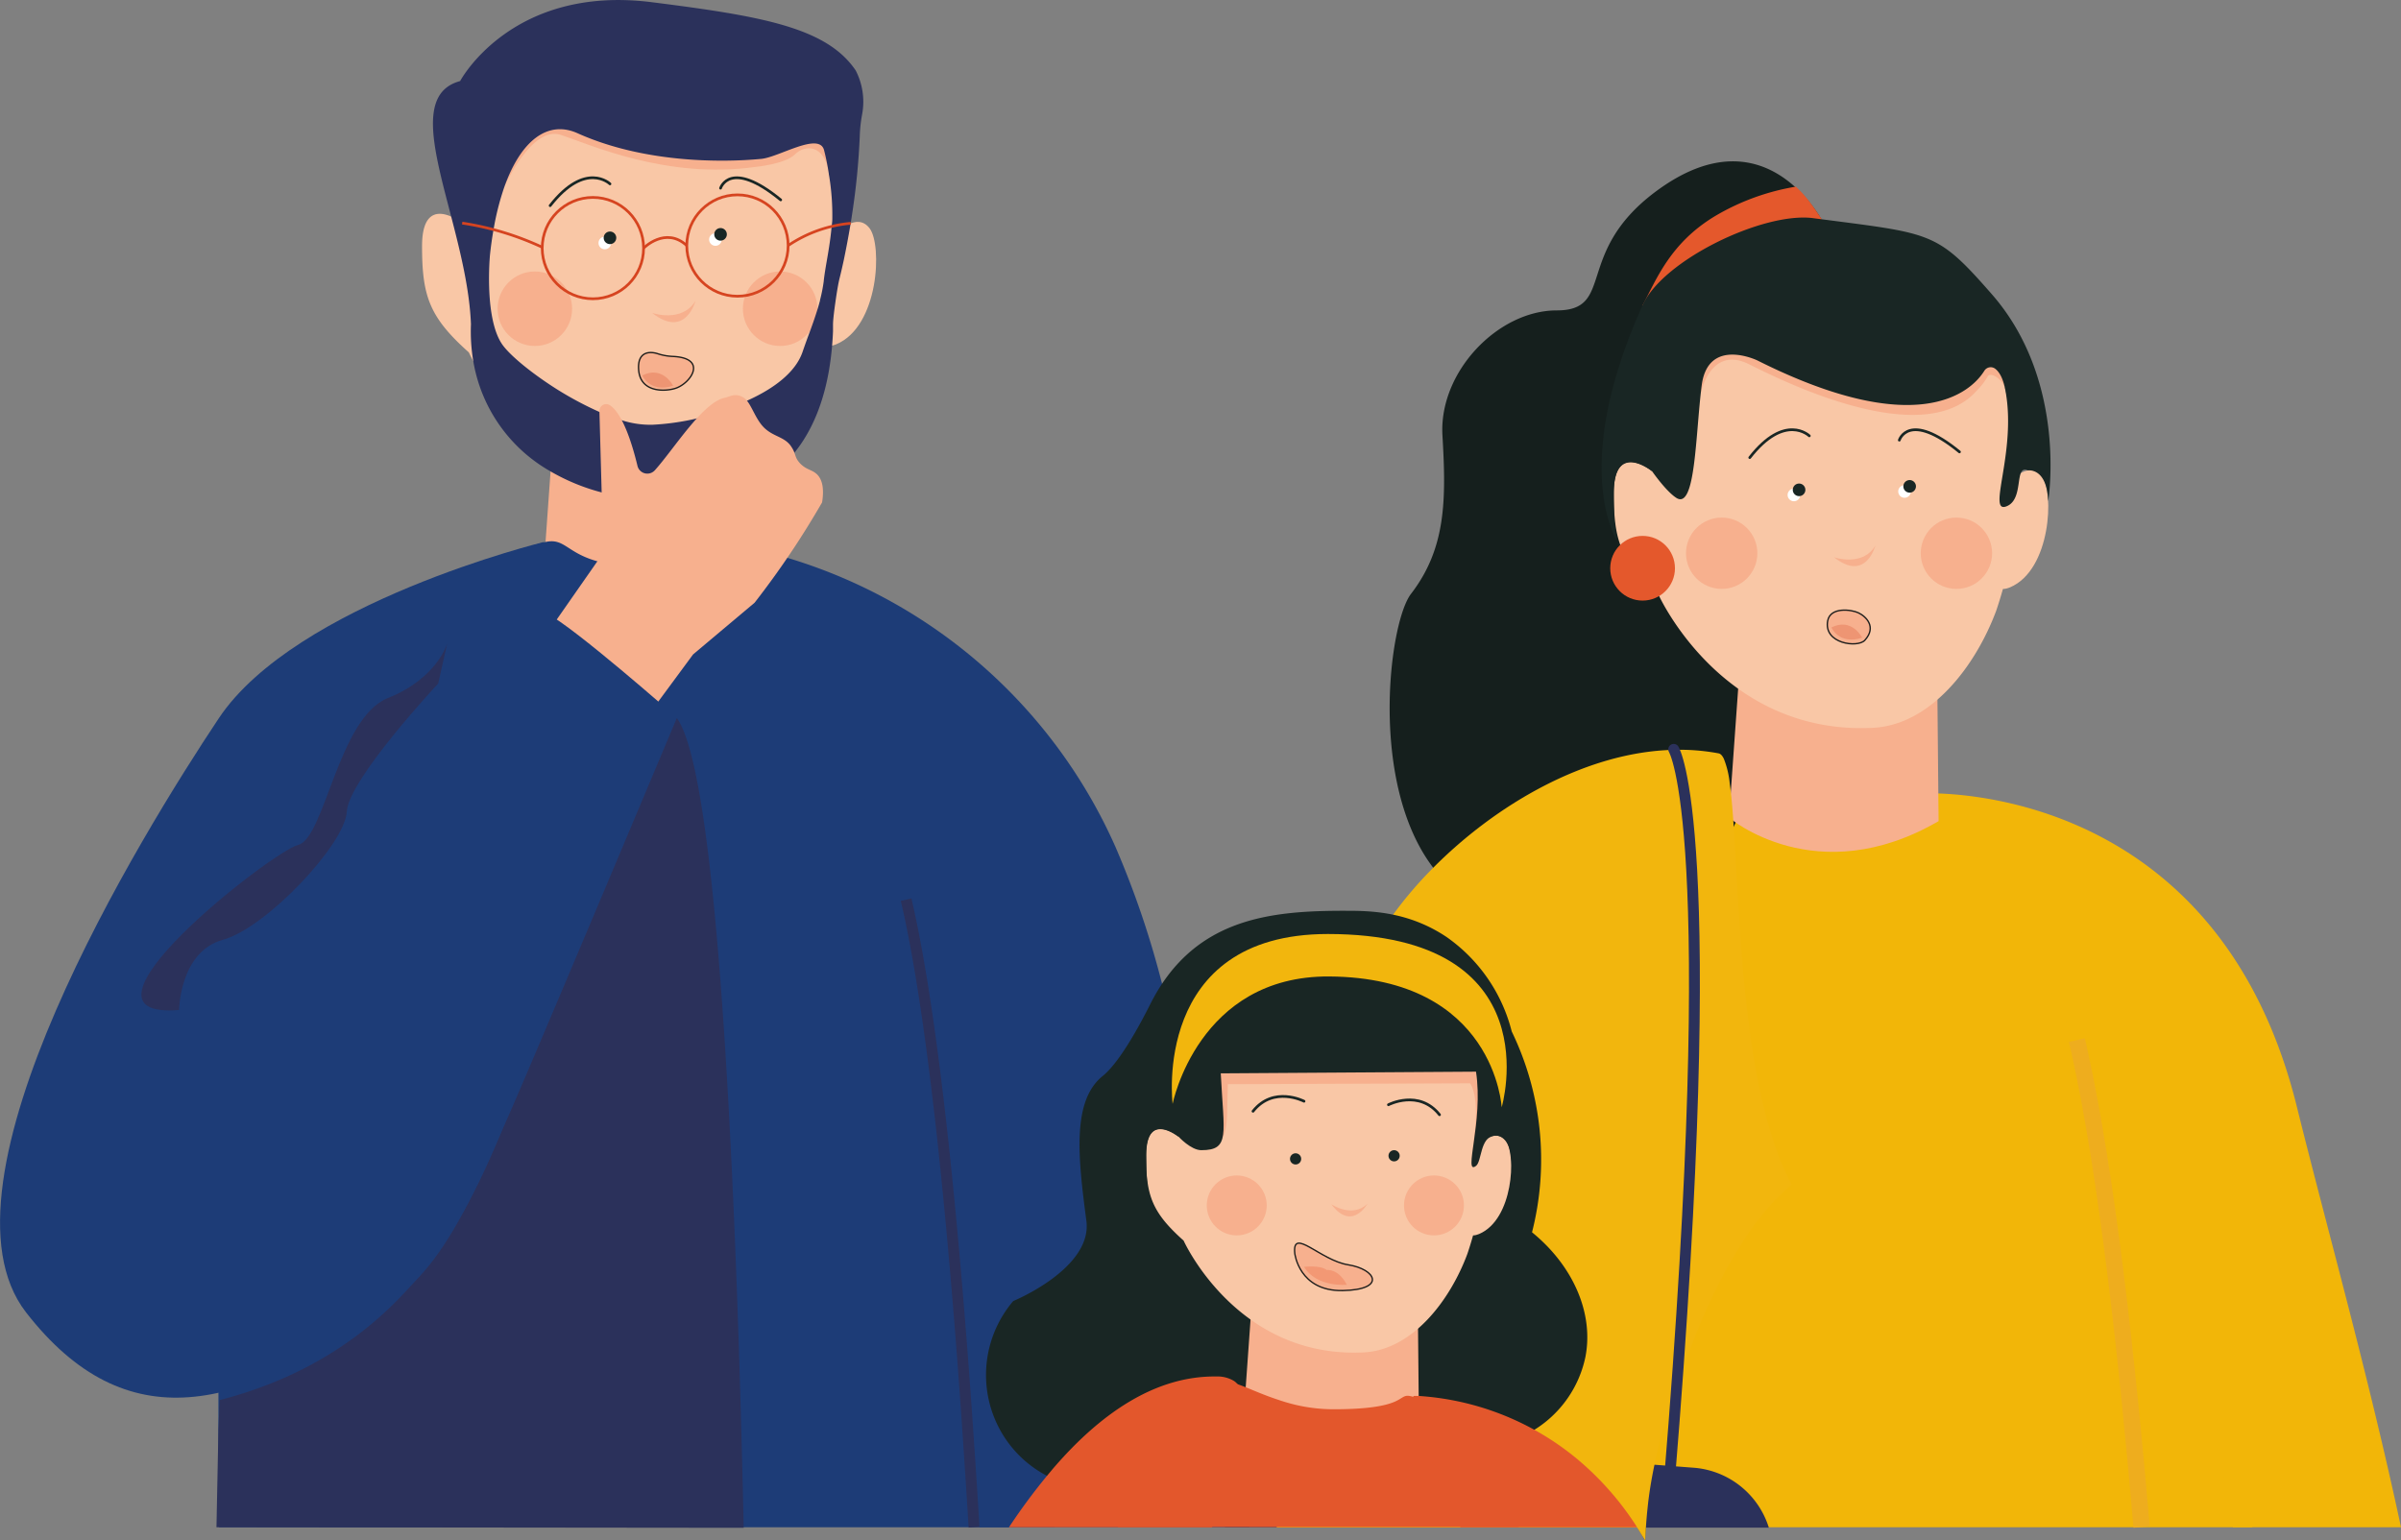 <svg id="Calque_1" data-name="Calque 1" xmlns="http://www.w3.org/2000/svg" viewBox="0 0 441.45 283.32"><rect x="0" y="0" width="441.45" height="283.32" fill="#808080" stroke="none"/><defs><style>.cls-1{fill:#f2b608;}.cls-2{fill:#1b1b1b;}.cls-3{fill:#fff;}.cls-4{fill:#e4582c;}.cls-13,.cls-5{fill:#f7b08e;}.cls-6{fill:#f9c7a6;}.cls-10,.cls-12,.cls-16,.cls-18,.cls-7{fill:none;}.cls-7{stroke:#d64420;}.cls-10,.cls-12,.cls-13,.cls-16,.cls-18,.cls-7{stroke-miterlimit:10;}.cls-12,.cls-7{stroke-width:0.5px;}.cls-8{fill:#2b315b;}.cls-9{fill:#1d3c77;}.cls-10,.cls-18{stroke:#2b315b;stroke-width:2px;}.cls-11{fill:#192624;}.cls-12{stroke:#192624;}.cls-12,.cls-18{stroke-linecap:round;}.cls-13{stroke:#1e1e1c;stroke-width:0.25px;}.cls-14{fill:#ee9573;}.cls-15{fill:#151f1d;}.cls-16{stroke:#eead1e;stroke-width:3px;}.cls-17{fill:#f2b60d;}.cls-19{fill:#f39874;}.cls-20{fill:#e3572c;}</style></defs><path class="cls-1" d="M414.89,290.6H303.41c-.06.81-.11,1.63-.13,2.44-.1-.18-.21-.36-.32-.54-.38-.65-.77-1.28-1.17-1.9H256.35c0-4.92.15-10,.38-15.26v-.11c.06-1.34.12-2.7.2-4.06.06-1.19.14-2.4.22-3.6.23-3.65.52-7.34.88-11.05q.48-4.87,1.12-9.77.72-5.61,1.69-11.17.81-4.72,1.83-9.38c1.28-5.9,2.8-11.67,4.59-17.23.23-.72.46-1.43.71-2.13.35-1.06.72-2.1,1.1-3.14.3-.82.6-1.65.92-2.46s.52-1.34.79-2q.89-2.19,1.84-4.32c.38-.86.78-1.72,1.18-2.55s.66-1.35,1-2a92,92,0,0,1,6.95-11.68c7.38-10.47,16.79-18.57,28.76-23a57.23,57.23,0,0,1,5.91-1.81l.32-.07a4.82,4.82,0,0,1,2.1,0l.28.07a13.43,13.43,0,0,1,2.66,1.36c2.17,1.21,5.54,2.75,13.62,2.75,21.12,0,14-4.8,21-2.45l.21.08.6.2C403.52,172.23,413.74,241.25,414.89,290.6Z" transform="translate(-0.79 -9.71)"/><path class="cls-1" d="M442.24,290.6H411.35C407,263.18,395.22,229.77,383.1,203c0,0,0,0,0,0-9.53-21.06-19.29-38-25.89-44.72a13.6,13.6,0,0,0-3.32-2.64s1-.06,2.69,0h.6c12,.43,53.06,5.73,65.9,57.57C428.63,235.64,436.24,262.5,442.24,290.6Z" transform="translate(-0.79 -9.71)"/><path class="cls-1" d="M328.56,228.16c-8.36,7-14.67,19.83-19.2,32.66-1.15,3.22-2.18,6.44-3.1,9.56A80.7,80.7,0,0,0,303,290.6c0,.63,0,1.27,0,1.9-.38-.65-.77-1.28-1.17-1.9h-63c-.07-4.36-.09-9,0-13.85,0-.73,0-1.46,0-2.19,0-1.75.08-3.52.14-5.31,0-.38,0-.76,0-1.14.13-3.66.32-7.41.59-11.2.27-4.14.63-8.34,1.09-12.57,0-.39.08-.78.13-1.18,0-.16,0-.32.05-.48.14-1.23.29-2.46.45-3.7.1-.81.21-1.62.32-2.43A209.55,209.55,0,0,1,247.15,209c.19-.69.38-1.38.58-2.06.27-.92.54-1.84.83-2.74a125,125,0,0,1,5-13.41c.1-.25.21-.49.33-.73.2-.46.41-.92.62-1.38a45.14,45.14,0,0,1,3.37-5.92l.42-.62c.74-1.07,1.53-2.15,2.38-3.23a73.37,73.37,0,0,1,6.19-6.85c11.24-11,27.4-20.22,43.09-19.83a35.83,35.83,0,0,1,5.92.63c.34.07.64.38.9.92.78,1.61,1.23,5.21,1.59,10.06C319.56,180.49,319.74,211.78,328.56,228.16Z" transform="translate(-0.79 -9.71)"/><path class="cls-2" d="M101.69,162.54a11.17,11.17,0,0,1,.51-1.65v.76C102.07,161.9,101.82,162.28,101.69,162.54Z" transform="translate(-0.79 -9.71)"/><circle class="cls-3" cx="93.17" cy="67.06" r="1.16"/><circle class="cls-3" cx="113.5" cy="66.42" r="1.16"/><path class="cls-4" d="M122.23,128.61Z" transform="translate(-0.79 -9.71)"/><g id="COU"><path class="cls-5" d="M103.37,77.42l-2.84,39.86s16.74,14.37,40.28.68l-.29-29.88S112.44,61.64,103.37,77.42Z" transform="translate(-0.79 -9.71)"/></g><path class="cls-6" d="M156.13,53.27s-1.08-18.7-4.78-24C137.34,9.13,91,5.55,87,47.31c0,0-.76-3.84-1.24,3.43,0,0-7.37-5.89-7.37,4.22,0,9.18,1.31,13.06,8.6,19.56,0,0,12.13,27,41.19,25.57,11.1-.55,19.71-11.8,23.7-22.55h0A80.57,80.57,0,0,0,156.13,53.27Z" transform="translate(-0.79 -9.71)"/><path class="cls-6" d="M154.69,52.52s3.67-3.91,6-.8,1.71,18-6.12,21.3S154.69,52.52,154.69,52.52Z" transform="translate(-0.79 -9.71)"/><circle class="cls-5" cx="98.34" cy="56.78" r="6.85"/><circle class="cls-5" cx="143.44" cy="56.78" r="6.85"/><path class="cls-5" d="M120.7,67.26s5.51,1.92,8-2.27C128.65,65,126.88,72.14,120.7,67.26Z" transform="translate(-0.79 -9.71)"/><circle class="cls-7" cx="109.01" cy="45.63" r="9.32"/><circle class="cls-7" cx="135.59" cy="45.16" r="9.32"/><path class="cls-7" d="M119.13,55.34s4-4.06,7.93-.47" transform="translate(-0.79 -9.71)"/><path class="cls-5" d="M93.53,44.05s5-11.32,10.39-9.53,19.49,8.2,35.74,5.89c0,0,5.49-.51,7.28-2.3s5.39-2,6.28,3.45.89-10.62.89-10.62H96.91Z" transform="translate(-0.79 -9.71)"/><path class="cls-8" d="M158.12,22.67c-5.34-7.92-17.31-10-37.45-12.55-25.86-3.28-35.28,14.5-35.28,14.5-7.88,2.11-4.85,12.6-1.64,24.93,1.66,6.4,3.38,13.32,3.63,19.79a32.45,32.45,0,0,0,.42,6.74v0A28.74,28.74,0,0,0,102,96.4a37.7,37.7,0,0,0,9.47,3.89h0A52,52,0,0,0,126,101.93a29.62,29.62,0,0,0,14.64-3.64A23.1,23.1,0,0,0,146.83,93c4.87-6,6.45-13.75,6.95-19.7.08-1,.14-1.85.17-2.69v0c0-.42,0-.81,0-1.2,0-.85.21-2.52.45-4.21s.52-3.39.76-4.33.48-2,.74-3.19v0h0v0a0,0,0,0,1,0,0c.42-2,.86-4.3,1.27-6.74h0c.1-.63.21-1.27.3-1.92a129.13,129.13,0,0,0,1.4-14.3,25.81,25.81,0,0,1,.42-3.92A12.55,12.55,0,0,0,158.12,22.67Zm-5.87,38.64v0s0,.05,0,.07a0,0,0,0,0,0,0,28.7,28.7,0,0,1-.69,3.52.1.1,0,0,0,0,0,.29.29,0,0,1,0,.09h0v0s0,0,0,0c-.14.49-.27,1-.41,1.43,0,0,0,0,0,0v0h0s0,0,0,0c-.61,2-1.23,3.65-1.3,3.85v0h0c-.49,1.31-1,2.7-1.5,4.16-1.27,3.73-5.22,6.71-10,8.88h0c-.64.3-1.3.57-2,.83h0A51.32,51.32,0,0,1,129,86.65h0a45.73,45.73,0,0,1-8.27,1.18A17.21,17.21,0,0,1,115.1,87h0a36.51,36.51,0,0,1-4-1.48,63.16,63.16,0,0,1-8-4.27c-4.41-2.8-8.15-5.85-9.73-7.87-3.64-4.62-2.51-16.67-2.48-16.9.17-1.57.38-3.07.64-4.52h0a48.76,48.76,0,0,1,2-7.9h0s0,0,0,0h0s0,0,0,0c3.05-8.54,8-12.31,13.46-9.84,12.18,5.47,26.46,5.41,33.78,4.71,3.24-.31,10.6-5,11.53-1.62a43.19,43.19,0,0,1,.88,4.39c0,.13.05.28.07.43a44.94,44.94,0,0,1,.57,7.82c0,.52-.08,1-.13,1.5h0C153.29,55.67,152.58,58.41,152.25,61.31Z" transform="translate(-0.79 -9.71)"/><path class="cls-7" d="M145.7,54.87a24.48,24.48,0,0,1,11.51-4.09" transform="translate(-0.79 -9.71)"/><path class="cls-7" d="M85.77,50.74a54.09,54.09,0,0,1,14.71,4.44" transform="translate(-0.79 -9.71)"/><path class="cls-2" d="M120,145a13.5,13.5,0,0,1,.51-1.65v.76C120.34,144.4,120.09,144.78,120,145Z" transform="translate(-0.79 -9.71)"/><path class="cls-9" d="M194.69,290.6H41.05c-.06-7.73-.09-14.33-.1-18,0-2.19,0-4.41,0-6.69h0c.29-27.79,2.59-60.38,9.8-88.75h0q1.47-5.82,3.23-11.37c8.88-27.87,23.39-49.93,46.73-56.31h0l.34-.08c3.54-.8,3.92,2,9.64,3.56a33.65,33.65,0,0,0,8.91,1c21,0,14.1-5.69,20.86-2.69a2.53,2.53,0,0,0,.23.12h0l.56.27a27.55,27.55,0,0,1,3.42,1.92c27,17.38,40.05,80,46.35,133.5,1.23,10.37,2.2,20.39,3,29.67.07.88.15,2,.21,3.25,0,.55.06,1.13.1,1.74C194.47,284.2,194.59,287.24,194.69,290.6Z" transform="translate(-0.79 -9.71)"/><path class="cls-4" d="M140.51,111.11Z" transform="translate(-0.79 -9.71)"/><path class="cls-9" d="M230.49,290.6H180.83c-.64-5.59-1.34-11.6-2.11-17.92a.18.18,0,0,0,0-.06c-7-57.39-19.43-139.69-34.54-158.31a13.3,13.3,0,0,0-2.86-2.72,3.42,3.42,0,0,0-.57-.34,1.48,1.48,0,0,0-.21-.13l.21,0c.6.11,2.29.46,4.79,1.18h0a96.17,96.17,0,0,1,60.35,53.19,168.12,168.12,0,0,1,8.55,25.13h0c.71,2.62,1.39,5.33,2.05,8.09.22.91.43,1.81.65,2.73h0q.62,2.69,1.21,5.45c.29,1.34.57,2.68.85,4,0,0,0,0,0,0,.7,3.35,1.36,6.76,2,10.2v0c.55,3,1.08,6,1.59,9,.23,1.33.45,2.64.66,4,0,0,0,0,0,0,.74,4.54,1.43,9.11,2.08,13.65q.91,6.44,1.71,12.77c0,.19,0,.37.07.54.1.84.21,1.66.3,2.48,0,.13,0,.25,0,.39q.45,3.6.85,7.13s0,.06,0,.08c0,.37.09.75.12,1.12.32,2.77.61,5.51.88,8.19C229.87,284,230.2,287.36,230.49,290.6Z" transform="translate(-0.79 -9.71)"/><path class="cls-10" d="M179.88,290.6c-.34-5.63-.73-11.66-1.16-17.91a.2.2,0,0,0,0-.07c-2.34-34-6.06-74.93-11.33-97.45" transform="translate(-0.79 -9.71)"/><path class="cls-5" d="M118.68,143l9.54-12.93,11.31-9.51c2.28-2.93,4.62-6.14,6.94-9.63,2-3,3.84-6,5.47-8.82.48-3-.18-4.37-.87-5.1-1-1-2-.8-3.27-2.18-1-1.14-.59-1.61-1.58-3.06-1.29-1.86-3.46-1.71-5.23-3.71-1.5-1.7-2.22-4.43-3.45-5.2-1.54-1-2.64-.15-3.46,0-4.05.8-9.29,9.32-12.87,13.32a1.86,1.86,0,0,1-3.21-.78c-.92-3.82-2.62-9.43-5-11.11a1.25,1.25,0,0,0-2,1.08l.72,26-11.67,16.73Z" transform="translate(-0.79 -9.71)"/><path class="cls-8" d="M40.59,290.6l.36-18,.23-5.39c16.28-4.2,27.39-12.27,35.17-21.05l.1-.1.1-.11,0,0a80.64,80.64,0,0,0,10.33-15c.07-.12.14-.24.2-.36l.27-.54c3.09-5.83,5.12-11.07,6.73-14.67,3.76-8.36,31.15-73.61,31.15-73.61,7.79,10.59,11,89.41,12.3,148.93Z" transform="translate(-0.79 -9.71)"/><path class="cls-9" d="M101.27,122.5c-.23-8.11-.52-13.1-.52-13.1S55.18,120.55,41,141.84-12.82,227.39,5.58,251.08s39.55,18.2,65.89-.89c12.58-9.12,17-20.76,34.91-65.11,8.5-19.82,18.41-43.76,18.41-43.76S106.4,125.09,101.27,122.5Z" transform="translate(-0.79 -9.71)"/><path class="cls-8" d="M33.72,195.46s.1-10.72,8.07-12.91S64.24,164.94,64.55,159s16.81-23.58,16.81-23.58L83,128.1s-1.83,6.38-10.91,10-11.61,25.78-16.47,27S11.07,197.35,33.72,195.46Z" transform="translate(-0.79 -9.71)"/><circle class="cls-3" cx="111.2" cy="44.69" r="1.16"/><circle class="cls-3" cx="131.54" cy="44.05" r="1.16"/><circle class="cls-11" cx="112.15" cy="43.74" r="1.16"/><circle class="cls-11" cx="132.48" cy="43.1" r="1.16"/><path class="cls-12" d="M112.94,43.53s-4.47-4.34-11,4" transform="translate(-0.79 -9.71)"/><path class="cls-12" d="M133.27,44.32s1.71-5.5,11.06,2.15" transform="translate(-0.79 -9.71)"/><path class="cls-13" d="M124.41,75.26a10.51,10.51,0,0,1-2.77-.52c-1.34-.41-3.6-.43-3.44,2.81.21,4.51,5,4.17,6.82,3.57C127.85,80.18,131,75.52,124.41,75.26Z" transform="translate(-0.79 -9.71)"/><path class="cls-14" d="M118.88,78.76s1.42,3.3,5.67,1.89C124.55,80.65,122.66,76.87,118.88,78.76Z" transform="translate(-0.79 -9.71)"/><path class="cls-15" d="M336.9,52.27S326.49,28.9,305,45.1C290.21,56.29,297.81,66.8,287,66.8s-21.68,11.33-21,23,.73,20.68-5.78,29.13-12.28,80.22,47,54.28c0,0,34-9.52,1.45-73.51,0,0-1.8-27.49,6.66-29.1a64.75,64.75,0,0,1,5.78-10.8C325.91,52.52,330.22,52.39,336.9,52.27Z" transform="translate(-0.79 -9.71)"/><g id="COU-2" data-name="COU"><path class="cls-5" d="M321.4,121.93l-2.72,38.14s16,13.75,38.54.66l-.27-28.6S330.07,106.83,321.4,121.93Z" transform="translate(-0.79 -9.71)"/></g><path class="cls-6" d="M371.89,98.81s-1-17.89-4.58-23c-13.41-19.26-57.79-22.69-61.57,17.28,0,0-.73-3.68-1.18,3.29,0,0-7.06-5.64-7.06,4,0,8.79,1.25,12.5,8.23,18.72,0,0,11.61,25.86,39.42,24.47,10.62-.53,18.86-11.29,22.68-21.58h0A77.48,77.48,0,0,0,371.89,98.81Z" transform="translate(-0.79 -9.71)"/><path class="cls-6" d="M370.51,98.1s3.51-3.74,5.74-.77,1.63,17.18-5.86,20.39S370.51,98.1,370.51,98.1Z" transform="translate(-0.79 -9.71)"/><circle class="cls-5" cx="316.55" cy="101.75" r="6.56"/><circle class="cls-5" cx="359.71" cy="101.75" r="6.56"/><path class="cls-5" d="M338,112.2s5.27,1.84,7.61-2.17C345.59,110,343.9,116.88,338,112.2Z" transform="translate(-0.79 -9.71)"/><path class="cls-4" d="M360.19,156.23Z" transform="translate(-0.79 -9.71)"/><path class="cls-4" d="M302.8,65.86l4.67,3.48a48,48,0,0,1,8.69-7.63,51.21,51.21,0,0,1,8-4.46,70.52,70.52,0,0,1,13.4-4.65c-2.19-2.86-3.69-5.92-6.59-8.56a42.87,42.87,0,0,0-14.76,5.36C307.84,54.39,305.29,61.23,302.8,65.86Z" transform="translate(-0.79 -9.71)"/><circle class="cls-4" cx="302.01" cy="104.51" r="5.95"/><path class="cls-5" d="M313.49,82.1s1.7-8.92,8.82-5.43c4.46,2.18,31.73,16.41,41.9,4.91a12.2,12.2,0,0,0,2-2.57c.5-1.09,2.91.55,3.24,2.21a3,3,0,0,0,.72-3.22c-.68-2-6.32-3.62-6.32-3.62s-5.81,8.34-19.46,4.8S314.39,66.25,313.49,82.1Z" transform="translate(-0.79 -9.71)"/><path class="cls-11" d="M367.06,63.88c-10.35-11.83-10.94-11.15-32.91-14.05-9.09-1.19-27.59,7.66-31.35,16-14,31.19-4.21,44.17-4.21,44.17s-1.13.25-1.09-9.6,7.06-4,7.06-4,2.53,3.66,4.46,4.89c3.55,2.24,3.49-11.75,4.65-20.71S323.9,76,323.9,76c29,14.55,39.09,6.15,41.73,1.91a1.37,1.37,0,0,1,2-.38c.89.68,1.62,2.11,2,4.71,1.74,10.92-3.44,21.85,0,20.62s1.39-7.77,4-6.63c0,0,3.5-.6,3.74,5.65C377.39,101.83,381,79.88,367.06,63.88Z" transform="translate(-0.79 -9.71)"/><path class="cls-16" d="M382.65,201c.15.64.3,1.29.44,1.95,0,0,0,0,0,0,5.11,22.86,8.91,57.86,11.46,87.61" transform="translate(-0.79 -9.71)"/><path class="cls-8" d="M301.79,290.6H226l0-.84a17.38,17.38,0,0,1,3.46-9.17,16.08,16.08,0,0,1,6-4.89l.13-.06a14.6,14.6,0,0,1,3.25-1.08,14.82,14.82,0,0,1,4.22-.27l11.78.91,1.63.13h.24l5.83.45,2.92.23,7,.55,3.65.28L290.66,278l5.66.44,7.9.6.76.06,3,.23,4.44.34a15.75,15.75,0,0,1,13.59,11H303.41c-.06.81-.11,1.63-.13,2.44-.1-.18-.21-.36-.32-.54C302.58,291.85,302.19,291.22,301.79,290.6Z" transform="translate(-0.79 -9.71)"/><path class="cls-17" d="M330.22,227.58c-9.36,7.79-16.28,22.62-21.12,37-.87,2.56-1.67,5.1-2.4,7.58-.68,2.29-1.25,4.62-1.72,6.95-.56,2.65-1,5.32-1.27,8q-.19,1.77-.3,3.54c-.06.81-.11,1.63-.13,2.44-.1-.18-.21-.36-.32-.54-.38-.65-.77-1.28-1.17-1.9H235.53c-.05-4.69,0-9.67.08-14.85v-.11c0-2,.11-4,.19-6,0-.79.06-1.59.1-2.4s.07-1.79.12-2.7c.14-2.88.32-5.82.55-8.76.47-6.45,1.13-13,2-19.58a223.27,223.27,0,0,1,5.31-27.11c.18-.69.36-1.37.56-2.05.24-.9.5-1.8.76-2.67a139.42,139.42,0,0,1,5-14.15c.08-.2.16-.39.25-.58.52-1.23,1-2.44,1.61-3.63a41.3,41.3,0,0,1,2.05-3.85c.15-.26.31-.52.47-.78.7-1.14,1.46-2.28,2.29-3.42a72.62,72.62,0,0,1,7.41-8.68c11.4-11.5,27.95-21.33,44.23-21.71a39,39,0,0,1,8.28.65c.36.08.67.41.95,1a16.68,16.68,0,0,1,1.09,4.64c.07.45.13.93.19,1.43.17,1.6.33,3.44.47,5.46l.06.94C320.75,179.53,321.24,210.89,330.22,227.58Z" transform="translate(-0.79 -9.71)"/><path class="cls-18" d="M308.52,147.53s9.11,14.31-.83,135" transform="translate(-0.79 -9.71)"/><circle class="cls-3" cx="329.83" cy="91.03" r="1.16"/><circle class="cls-3" cx="350.17" cy="90.39" r="1.16"/><circle class="cls-11" cx="330.78" cy="90.09" r="1.16"/><circle class="cls-11" cx="351.11" cy="89.45" r="1.16"/><path class="cls-12" d="M333.45,89.87s-4.46-4.33-10.95,4" transform="translate(-0.79 -9.71)"/><path class="cls-12" d="M350,90.66s1.71-5.5,11.06,2.16" transform="translate(-0.79 -9.71)"/><path class="cls-13" d="M342.46,122.41c-1.26-.6-5.15-1.12-5.63,1.48-.79,4.24,5.53,5,6.82,3.58C345.91,125,343.84,123.05,342.46,122.41Z" transform="translate(-0.79 -9.71)"/><path class="cls-14" d="M337.51,125.11s1.42,3.3,5.66,1.88C343.17,127,341.29,123.22,337.51,125.11Z" transform="translate(-0.79 -9.71)"/><path class="cls-11" d="M205.09,283.35a20.72,20.72,0,0,1-20.61-11,21,21,0,0,1,2.6-23.35s14.62-6,13.45-14.78c-1.56-11.79-2.65-22.05,3-26.61,3.34-2.69,7.28-10.31,8.64-13,8-16.13,22.2-17.43,36.27-17.39,4.44,0,11.35.16,18.3,4.81a30.24,30.24,0,0,1,12,17.39,54.1,54.1,0,0,1,3.73,36.93c7.56,6.15,11.41,14.93,9.8,23A20.75,20.75,0,0,1,281,273.72c-12.49,5.76-22.77-6.91-44.19-4.26a52.21,52.21,0,0,0-11.48,2.79Z" transform="translate(-0.79 -9.71)"/><g id="COU-3" data-name="COU"><path class="cls-5" d="M231.59,240.2l-2.29,32.05s13.46,11.55,32.39.55l-.23-24S238.88,227.51,231.59,240.2Z" transform="translate(-0.79 -9.71)"/></g><path class="cls-6" d="M274,220.78s-.87-15-3.85-19.32C258.9,185.28,221.61,182.4,218.43,216c0,0-.61-3.09-1,2.76,0,0-5.93-4.74-5.93,3.39,0,7.38,1.05,10.5,6.91,15.73,0,0,9.76,21.72,33.12,20.56,8.93-.45,15.85-9.49,19.06-18.14h0A64.9,64.9,0,0,0,274,220.78Z" transform="translate(-0.79 -9.71)"/><path class="cls-6" d="M272.85,220.18s2.95-3.14,4.83-.65,1.37,14.44-4.93,17.13S272.85,220.18,272.85,220.18Z" transform="translate(-0.79 -9.71)"/><circle class="cls-5" cx="227.39" cy="221.7" r="5.51"/><circle class="cls-5" cx="263.65" cy="221.7" r="5.51"/><circle class="cls-11" cx="238.21" cy="213.14" r="1.03"/><circle class="cls-11" cx="256.32" cy="212.57" r="1.03"/><path class="cls-5" d="M245.57,231.19s3.88,2.64,6.65-.1C252.22,231.09,249.35,236.28,245.57,231.19Z" transform="translate(-0.79 -9.71)"/><path class="cls-12" d="M240.55,212.25s-5.61-2.92-9.38,1.84" transform="translate(-0.79 -9.71)"/><path class="cls-12" d="M256.07,212.89s5.62-2.92,9.39,1.84" transform="translate(-0.79 -9.71)"/><path class="cls-4" d="M264.18,269Z" transform="translate(-0.79 -9.71)"/><path class="cls-13" d="M238.85,240.23s.76,7,8.82,6.84,6.13-3.93,1-4.74S238.34,235.3,238.85,240.23Z" transform="translate(-0.79 -9.71)"/><path class="cls-19" d="M240.55,242.71s3-.37,4.17.58c0,0,2.13-.34,3.7,2.72C248.42,246,242.89,246.55,240.55,242.71Z" transform="translate(-0.79 -9.71)"/><path class="cls-5" d="M222.67,220.06s3.56,1.91,3.73-5.33.16-5.62.16-5.62l44.51-.16s1.93,2.07.65,10.87,3.6-9.09,3.6-9.09l-4-7.08-47.89,1.23Z" transform="translate(-0.79 -9.71)"/><path class="cls-11" d="M270,191.43c-8.69-9.94-9.19-9.37-27.65-11.81-7.64-1-21.82,10.21-25,17.24-11.75,26.21-4.9,33.34-4.9,33.34s-.94.21-.91-8.06,5.93-3.39,5.93-3.39,2.27,2.5,4.19,2.5c5.36,0,4.14-2.91,3.58-14.13l46.93-.31c1.4,9.18-2.44,19.2,0,17.33,1.08-.82.73-5.25,3.35-5.57,0,0,2.94-.51,3.15,4.75C278.64,223.32,281.7,204.87,270,191.43Z" transform="translate(-0.79 -9.71)"/><path class="cls-17" d="M245.21,189.3c30.42.22,31.68,24.06,31.68,24.06s9.42-31.83-31.95-31.87c-32.47,0-28.55,31.24-28.55,31.24S221.06,189.12,245.21,189.3Z" transform="translate(-0.79 -9.71)"/><path class="cls-20" d="M272.5,276.57a75.94,75.94,0,0,1,7.53,14H206.31a103.37,103.37,0,0,1,4-10.11h0c3.85-8.28,8.36-14.25,13.65-16.59a5.22,5.22,0,0,1,3.68.18l.62.21c.49.17,1,.37,1.55.58,1.74.71,3.75,1.59,6.07,2.34a32.32,32.32,0,0,0,3.14.91,30.77,30.77,0,0,0,6.92.81c6.69,0,9.64-.7,11.19-1.35,1.83-.77,1.72-1.49,3.5-.93.27.08.59.2,1,.36l.11,0c3.47,1.39,6.68,4.16,9.65,8C271.77,275.55,272.14,276.05,272.5,276.57Z" transform="translate(-0.79 -9.71)"/><path class="cls-20" d="M228.92,271.09c-.08.42-.17.86-.28,1.31-1.11,4.85-3.4,11.21-5,18.2H186.3a111.92,111.92,0,0,1,7-9.47l1-1.2c8.89-10.39,19-17.2,30.12-17.06a5.88,5.88,0,0,1,3.23.81,2.77,2.77,0,0,1,.67.6C229.49,265.66,229.51,268,228.92,271.09Z" transform="translate(-0.79 -9.71)"/><path class="cls-20" d="M301.79,290.6H269.32a95.89,95.89,0,0,0-6.76-14.81l-1.48-2.65-.48-.89c-1.29-2.51-1.58-3.85-.06-4.94.24-.17.11-.48.11-.67s0-.19.2-.19l.78,0a50.77,50.77,0,0,1,29,11.48A54.53,54.53,0,0,1,301.79,290.6Z" transform="translate(-0.79 -9.71)"/></svg>